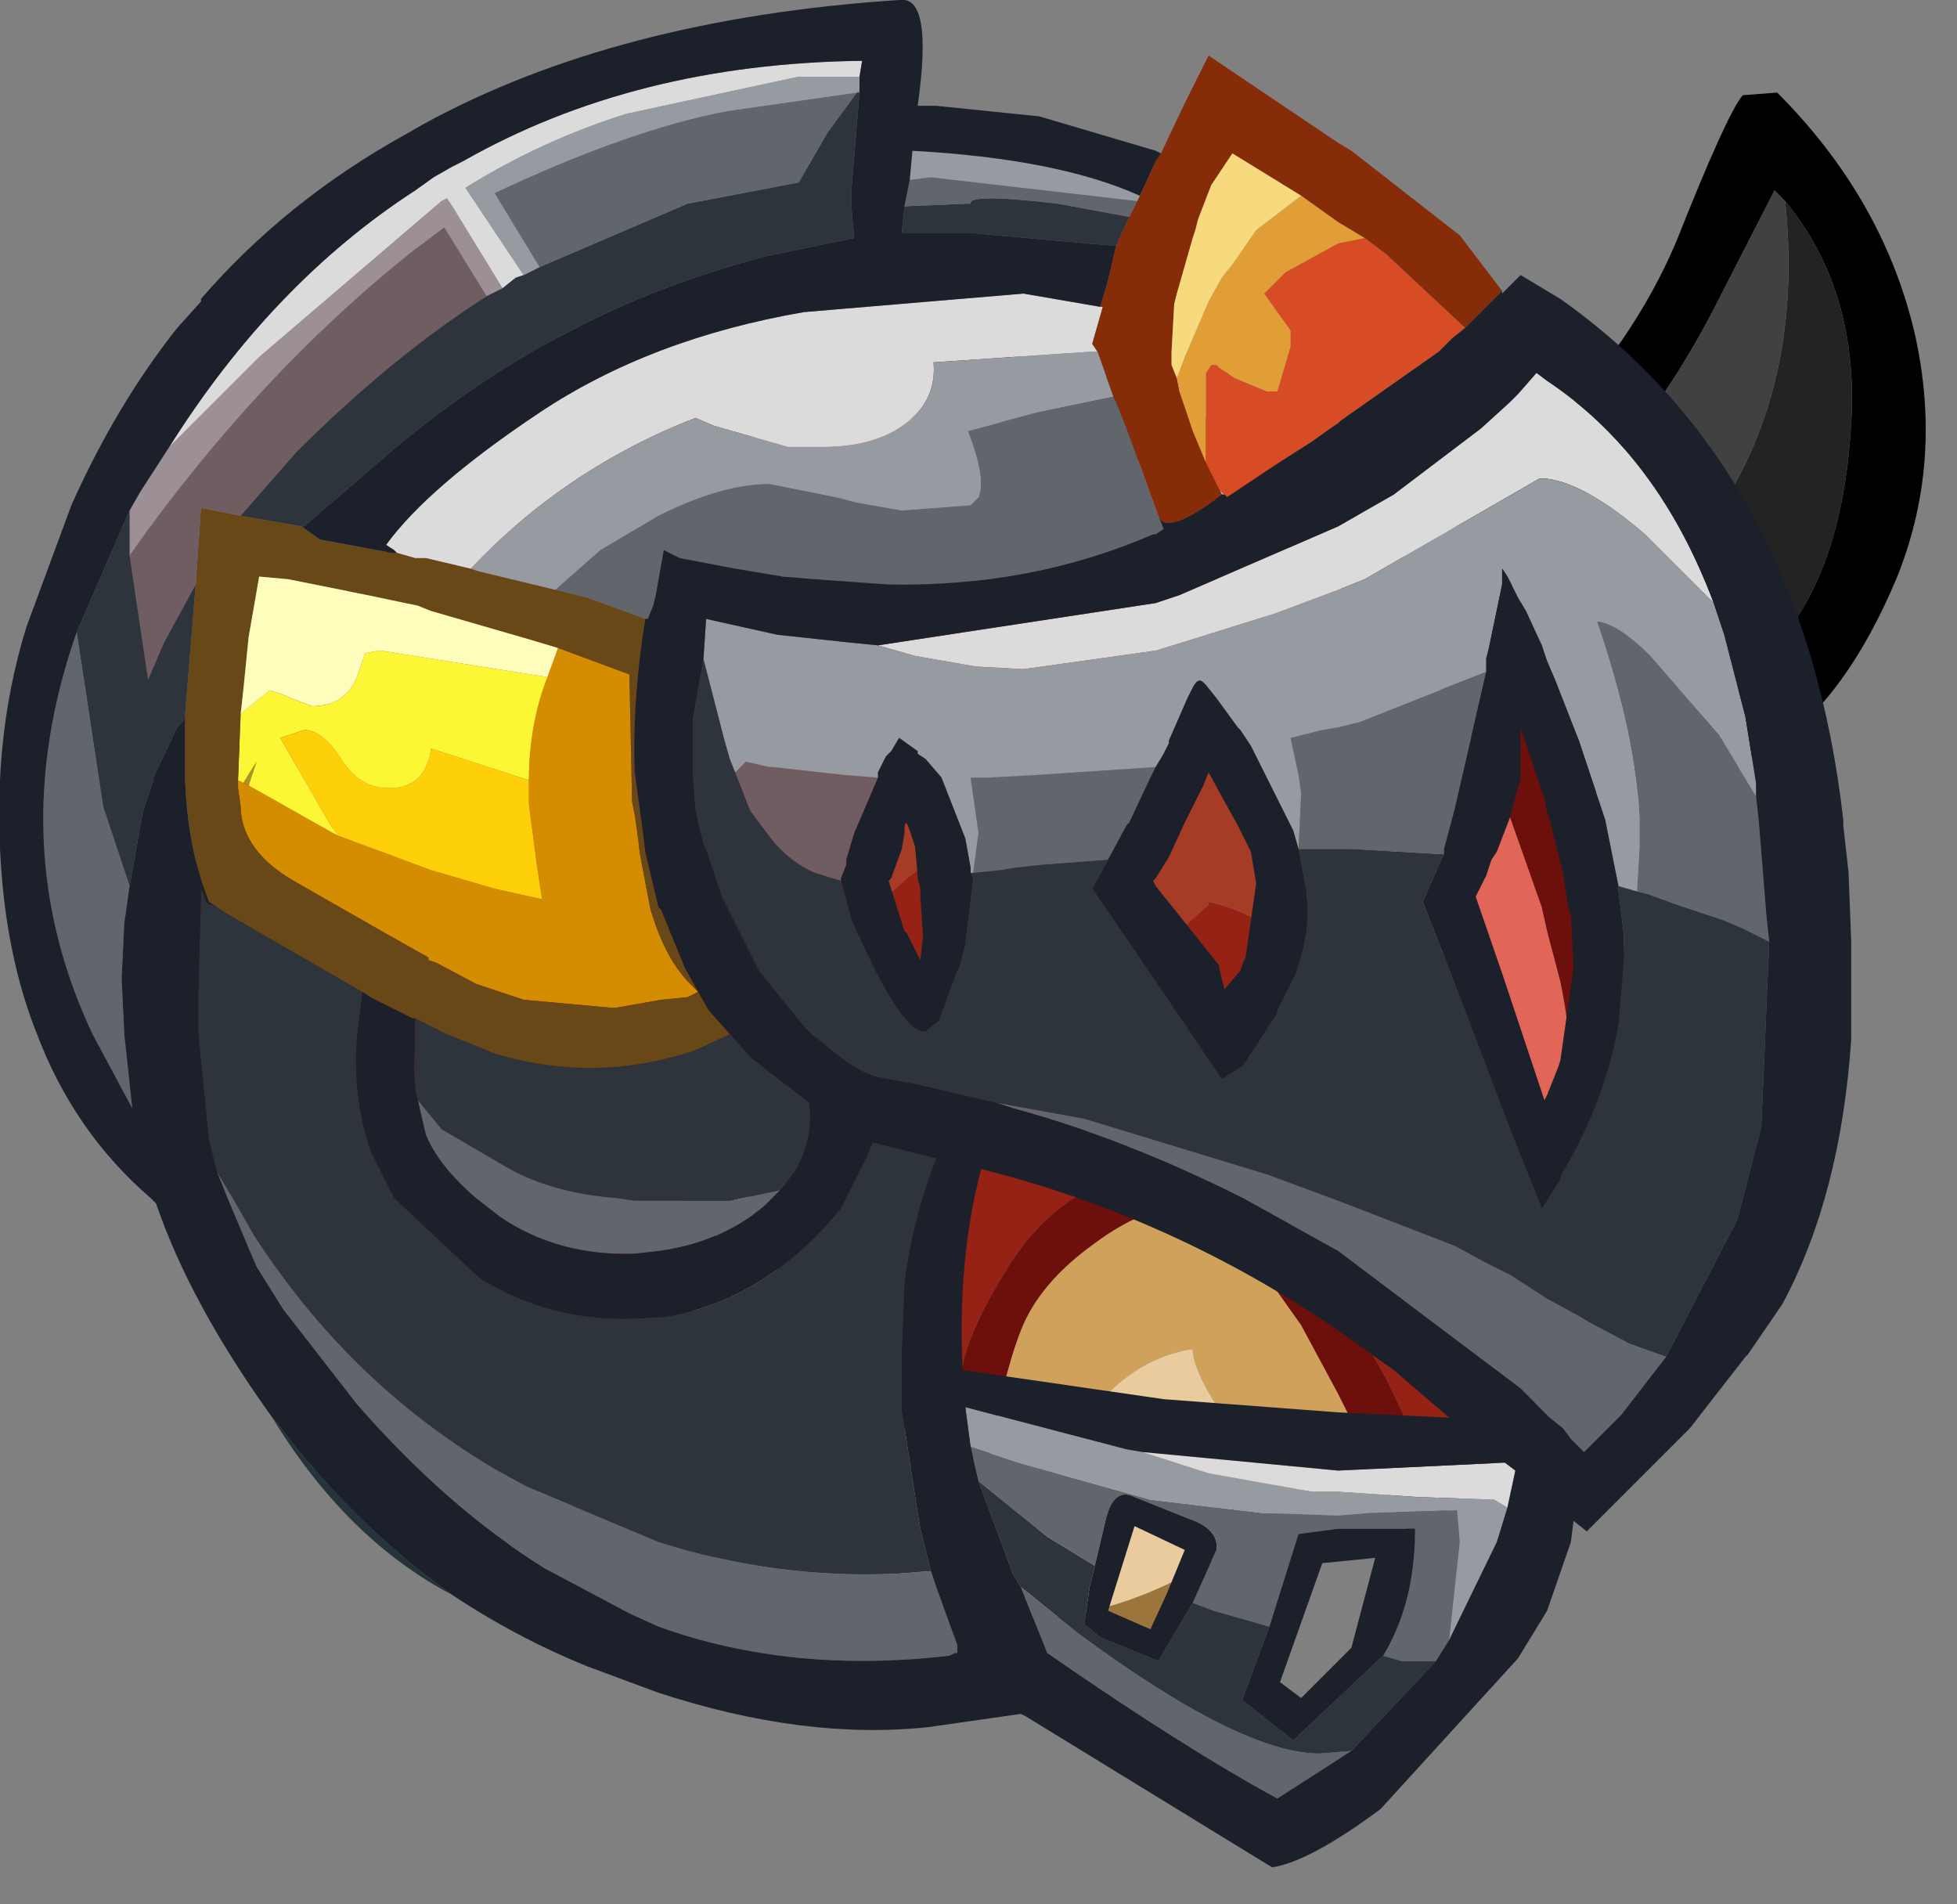 <?xml version="1.0" encoding="utf-8"?>
<svg version="1.1" id="Layer_1"
xmlns="http://www.w3.org/2000/svg"
xmlns:xlink="http://www.w3.org/1999/xlink"
xmlns:author="http://www.sothink.com"
width="37px" height="36px"
xml:space="preserve">
<rect width="100%" height="100%" fill="#808080" stroke="none"/>
<g id="1467" transform="matrix(1, 0, 0, 1, 3.3, 6.65)">
<path style="fill:#000000;fill-opacity:1" d="M25.95,6.9Q26.65 7.45 27.75 7.4Q29.2 6.9 30.4 5.4Q31.55 4 31.7 1.35Q31.85 -1.15 30.45 -2.85L30.25 -3.05L29.2 -1Q28.1 1.2 26.4 2.95L25.95 3.45L25.25 4.5Q24.9 5.3 25.25 5.95L25.3 6.05L25.3 6.1L25.95 6.9M32.9,-0.35Q33.45 2.1 32.55 4.3Q31.6 6.55 30.25 7.45Q28.85 8.3 27.2 8.4L25.95 8.15L25.25 7.65L24.2 6.3Q22.95 4.25 25.15 2.25L25.25 2.15L25.95 1.5Q27.6 -0.2 28.4 -2.1Q29.35 -4.5 29.65 -4.85L30.3 -4.9Q32.3 -2.9 32.9 -0.35" />
<path style="fill:#232323;fill-opacity:1" d="M30.45,-2.85Q31.85 -1.15 31.7 1.35Q31.55 4 30.4 5.4Q29.2 6.9 27.75 7.4Q26.65 7.45 25.95 6.9L25.3 6.1L28.25 4.2Q30.9 1.4 30.45 -2.85" />
<path style="fill:#414141;fill-opacity:1" d="M28.25,4.2L25.3 6.1L25.3 6.05L25.25 5.95Q24.9 5.3 25.25 4.5L25.95 3.45L26.4 2.95Q28.1 1.2 29.2 -1L30.25 -3.05L30.45 -2.85Q30.9 1.4 28.25 4.2" />
<path style="fill:#9C753C;fill-opacity:1" d="M12,22.35Q14 23.9 16.05 23.95Q18.3 23.95 20.7 22.1L21.1 21.75L21.8 20.95L22 20.65L22.25 20.2L22.75 21.2L22 22.2L21.75 22.45L19.8 23.95Q18.55 24.75 16.7 24.95L16.1 25Q14.5 25 12.95 24.25Q11.1 23.35 9.95 21.9Q9.65 20.95 9.65 20L12 22.35" />
<path style="fill:#D0A15B;fill-opacity:1" d="M20.75,21.35Q19.25 19.5 19.25 18.85Q18 19.05 17.15 20.3Q16.15 21.7 16.05 23.95Q14 23.9 12 22.35L9.65 20Q9.6 18.95 9.85 17.9Q10.15 16.6 10.8 15.7L10.95 16.3Q11.65 18.3 13.2 19.85Q14.15 20.8 15.4 20.95Q15.65 19.4 16 18.5Q16.35 17.6 17.4 16.85Q18.4 16.1 19.6 16L21.3 18.4L22 19.7L22.25 20.2L22 20.65L21.8 20.95L21.1 21.75L20.75 21.35" />
<path style="fill:#E9CB9E;fill-opacity:1" d="M21.1,21.75L20.7 22.1Q18.3 23.95 16.05 23.95Q16.15 21.7 17.15 20.3Q18 19.05 19.25 18.85Q19.25 19.5 20.75 21.35L21.1 21.75" />
<path style="fill:#C6A831;fill-opacity:1" d="M8.65,15.15L8.75 15.05L8.75 15.15L8.65 15.15" />
<path style="fill:#952214;fill-opacity:1" d="M2.4,9.35L2.9 10.95Q2.9 10.2 4.1 9.2Q5.8 7.7 7.55 7.3L7.15 8Q6.85 8.6 6.95 9.6Q7 10.55 7.3 10.85L8.6 9.55Q9.65 8.5 11.6 7.65Q13.55 6.8 13.15 7.35Q12.65 7.85 12.4 9.4Q12.15 10.95 12.25 11.2L12.4 11.55Q14.3 8.9 16.6 8.85Q15.1 10.9 15.45 12.9L15.55 13.35L16.25 12.9L18.55 11.35L19.55 10.45L19.55 10.4Q20.8 10.65 22 12.05L22.05 12.1Q23.2 13.5 23.85 14.9Q24.45 16.25 24.45 16.9L24.15 17.6L25.25 17L25.95 16.5L26.1 16.35L25.95 16.9L25.25 18.6L23.7 21.05L22.9 19.4L22 17.8L21.5 17L20.05 15.1Q19.75 14.9 19.05 15.1L17.35 15.8Q16.35 16.3 15.7 17.4Q15.05 18.45 14.9 19.15L14.75 19.75Q13.25 19.05 12.5 17.45L11.15 14.2Q10.8 14.25 10.05 15.3Q9.4 16.25 9.15 17.2L9.1 17.4L8.9 19.35L8.95 20.5L9.15 21.5L9.25 21.95L9.15 21.9L7.75 20.75L6.55 19.15L6.05 18.4Q5.25 19.85 5.3 20.75L5.35 21.65L3.9 20.4Q2.1 18.65 1.55 16L1.5 15.9Q1.15 14.25 1.15 12.9Q1.15 12 1.3 11.25L1.85 9.15L2.35 7.85Q2.25 8.85 2.4 9.35M8.75,15.15L8.75 15.05L8.65 15.15L8.75 15.15" />
<path style="fill:#A63B26;fill-opacity:1" d="M2.35,7.85L2.7 7.1Q3.75 4.9 6.2 3.45Q7.1 2.9 8.1 2.5L12.05 2.25L13.55 2.25L12.8 2.8Q11.45 3.8 11.45 4.35L12.45 3.75Q13.8 3.15 15.55 3.15L15.75 3.15L16 3.2Q14.85 4.25 14.85 5.6L14.85 6.05Q15.7 4.25 18.2 3.75L18.3 3.8L19.05 3.95Q20.15 4.35 21.5 5.95L22 6.55L23.25 8.35L23.75 9.3Q23.1 9.25 22.05 9.95L21.95 9.95L22 10Q23.7 10.55 25.25 13.2L25.95 14.5L26.15 14.9L26.3 15.25L26.1 16.35L25.95 16.5L25.25 17L24.15 17.6L24.45 16.9Q24.45 16.25 23.85 14.9Q23.2 13.5 22.05 12.1L22 12.05Q20.8 10.65 19.55 10.4L19.55 10.45L18.55 11.35L16.25 12.9L15.55 13.35L15.45 12.9Q15.1 10.9 16.6 8.85Q14.3 8.9 12.4 11.55L12.25 11.2Q12.15 10.95 12.4 9.4Q12.65 7.85 13.15 7.35Q13.55 6.8 11.6 7.65Q9.65 8.5 8.6 9.55L7.3 10.85Q7 10.55 6.95 9.6Q6.85 8.6 7.15 8L7.55 7.3Q5.8 7.7 4.1 9.2Q2.9 10.2 2.9 10.95L2.4 9.35Q2.25 8.85 2.35 7.85" />
<path style="fill:#E26657;fill-opacity:1" d="M26.15,14.9L25.95 14.5L25.25 13.2Q23.7 10.55 22 10L21.95 9.95L22.05 9.95Q23.1 9.25 23.75 9.3L23.25 8.35L22 6.55L21.5 5.95Q20.15 4.35 19.05 3.95L18.3 3.8L18.2 3.75Q15.7 4.25 14.85 6.05L14.85 5.6Q14.85 4.25 16 3.2L15.75 3.15L15.55 3.15Q13.8 3.15 12.45 3.75L11.45 4.35Q11.45 3.8 12.8 2.8L13.55 2.25L12.05 2.25L8.1 2.5Q9.85 1.75 12 1.45Q15.25 0.9 17.75 1.85L18.55 2.2Q19.55 2.65 20.6 3.35L22 4.45L22.75 5.05Q24.3 6.45 25.25 8.8L25.85 10.5L25.95 10.95L26.2 11.9Q26.55 13.55 26.3 15.25L26.15 14.9" />
<path style="fill:#6D0F0A;fill-opacity:1" d="M22.25,20.2L22 19.7L21.3 18.4L19.6 16Q18.4 16.1 17.4 16.85Q16.35 17.6 16 18.5Q15.65 19.4 15.4 20.95Q14.15 20.8 13.2 19.85Q11.65 18.3 10.95 16.3L10.8 15.7Q10.15 16.6 9.85 17.9Q9.6 18.95 9.65 20Q9.65 20.95 9.95 21.9L10.05 22.25L10.4 23.5L9.15 23.05L8.55 22.7L7.2 21.55L6.3 20.35Q6 20.45 6.45 23.4Q3.1 21.65 1.3 18.7Q0.6 17.5 0.25 16Q-0.05 14.6 0 12.9L0.2 10.8Q0.55 8.3 1.9 6.25L2.45 5.5Q3.45 4.15 4.9 3.05L5 3Q6.9 1.6 8.85 0.9Q10.45 0.4 13.3 0.05Q15.9 -0.25 18.55 0.8L19 0.95L22 2.75L24.65 5.15L25.25 5.9L25.95 7.05L26.75 8.85L26.75 8.95Q27.75 11.65 27.6 14.05L27.6 14.4L27.5 14.95L27 16.95L26.2 18.95L26.2 19L25.95 19.45Q24.85 21.5 23.4 22.4L23.1 21.95L22.75 21.2L22.25 20.2M6.2,3.45Q3.75 4.9 2.7 7.1L2.35 7.85L1.85 9.15L1.3 11.25Q1.15 12 1.15 12.9Q1.15 14.25 1.5 15.9L1.55 16Q2.1 18.65 3.9 20.4L5.35 21.65L5.3 20.75Q5.25 19.85 6.05 18.4L6.55 19.15L7.75 20.75L9.15 21.9L9.25 21.95L9.15 21.5L8.95 20.5L8.9 19.35L9.1 17.4L9.15 17.2Q9.4 16.25 10.05 15.3Q10.8 14.25 11.15 14.2L12.5 17.45Q13.25 19.05 14.75 19.75L14.9 19.15Q15.05 18.45 15.7 17.4Q16.35 16.3 17.35 15.8L19.05 15.1Q19.75 14.9 20.05 15.1L21.5 17L22 17.8L22.9 19.4L23.7 21.05L25.25 18.6L25.95 16.9L26.1 16.35L26.3 15.25Q26.55 13.55 26.2 11.9L25.95 10.95L25.85 10.5L25.25 8.8Q24.3 6.45 22.75 5.05L22 4.45L20.6 3.35Q19.55 2.65 18.55 2.2L17.75 1.85Q15.25 0.9 12 1.45Q9.85 1.75 8.1 2.5Q7.1 2.9 6.2 3.45" />
<path style="fill:#AA912B;fill-opacity:1" d="M1.4,8.2L1.3 8.15L1.55 7.75L1.4 8.2" />
<path style="fill:#CBB4AC;fill-opacity:1" d="M24.15,-0.25L24.4 -0.45L24.15 -0.25L23.9 0L24.15 -0.25M21.5,1.7L20.95 2.05L20.65 2.25L20.35 2.45L20.65 2.25L21.5 1.7M19.75,2.6L19.85 2.7L19.8 2.7L19.75 2.6" />
<path style="fill:#253439;fill-opacity:1" d="M1.85,20.15L1.9 20.2Q3.35 22.15 5.25 23.5Q3.25 22.45 1.85 20.15" />
<path style="fill:#BF7A24;fill-opacity:1" d="M12.9,-4.9L12.95 -4.95L12.95 -4.9L12.9 -4.9" />
<path style="fill:#D48D01;fill-opacity:1" d="M1.3,8.15L1.4 8.2L3 9.1L3.1 9.15L4.85 9.8L6.05 10.15L6.95 10.35L6.85 9.7L6.7 8.55L6.7 8.15L6.7 8.1Q6.7 7.05 7.05 6.15L7.25 5.6L8.6 6.1L8.65 8.5L8.7 8.75L8.75 9.1L8.8 9.5L9 10.55L9.05 10.7L9.1 10.85Q9.35 11.55 9.75 11.95L9.9 12.1L9.7 12.2L9.2 12.25L8.35 12.4L8.25 12.4L6.6 12.25L5.7 11.95L4.95 11.55L4.8 11.5L4.8 11.45L4 11L2.25 10Q1.3 9.45 1.25 8.65L1.25 8.6L1.2 8.25L1.2 8.1L1.3 8.15" />
<path style="fill:#FED009;fill-opacity:1" d="M6.7,8.15L6.7 8.55L6.85 9.7L6.95 10.35L6.05 10.15L4.85 9.8L3.1 9.15L2.95 8.95L2 7.3L2.45 7.15Q2.8 7.15 3.15 7.7Q3.5 8.25 4.05 8.25Q4.75 8.25 4.85 7.5L6.7 8.1L6.7 8.15" />
<path style="fill:#FBF734;fill-opacity:1" d="M1.55,7.75L1.3 8.15L1.2 8.1L1.25 6.85L1.3 6.8L1.8 6.4L2.1 6.5L2.2 6.55L2.6 6.7Q3.3 6.7 3.5 6L3.6 5.7L3.85 5.65L3.9 5.65L6.1 6L7.05 6.15Q6.7 7.05 6.7 8.1L4.85 7.5Q4.75 8.25 4.05 8.25Q3.5 8.25 3.15 7.7Q2.8 7.15 2.45 7.15L2 7.3L2.95 8.95L3.1 9.15L3 9.1L1.4 8.2L1.55 7.75" />
<path style="fill:#694817;fill-opacity:1" d="M4.55,12.6L4.5 12.6L3.7 12.2L3.55 12.1L0.95 10.6L0.8 10.5L0.65 10.4Q0.25 9.4 0.2 8.1L0.2 6.9L0.2 6.85L0.4 4.4L0.5 2.95L1.25 3.1L2.4 3.3L2.75 3.55L4.1 3.8L4.2 3.8L4.55 3.9L4.75 3.9L5.6 4.1L5.75 4.15L7.2 4.5L7.8 4.65L8.9 5.05Q8.65 6.6 8.7 7.95L8.85 9.05L8.9 9.45L9.15 10.5L9.2 10.55L9.65 11.65L9.9 12.1L10.1 12.45L10.5 12.9L9.85 13.2Q7.95 13.85 6 13.25L5.9 13.2L5.15 12.9L4.55 12.6M1.2,8.1L1.2 8.25L1.25 8.6L1.25 8.65Q1.3 9.45 2.25 10L4 11L4.8 11.45L4.8 11.5L4.95 11.55L5.7 11.95L6.6 12.25L8.25 12.4L8.35 12.4L9.2 12.25L9.7 12.2L9.9 12.1L9.75 11.95Q9.35 11.55 9.1 10.85L9.05 10.7L9 10.55L8.8 9.5L8.75 9.1L8.7 8.75L8.65 8.5L8.6 6.1L7.25 5.6L6.75 5.45L4.85 4.9L4.6 4.8L3.65 4.6L3.4 4.55L2.15 4.3L1.6 4.25L1.4 5.4L1.35 5.9L1.3 6.4L1.25 6.85L1.2 8.1" />
<path style="fill:#FFFDBB;fill-opacity:1" d="M7.05,6.15L6.1 6L3.9 5.65L3.85 5.65L3.6 5.7L3.5 6Q3.3 6.7 2.6 6.7L2.2 6.55L2.1 6.5L1.8 6.4L1.3 6.8L1.25 6.85L1.3 6.4L1.35 5.9L1.4 5.4L1.6 4.25L2.15 4.3L3.4 4.55L3.65 4.6L4.6 4.8L4.85 4.9L6.75 5.45L7.25 5.6L7.05 6.15" />
<path style="fill:#DBDBDB;fill-opacity:1" d="M6.6,-1.45L6.45 -1.4L6.2 -1.2L5.25 -2.75L5.15 -2.9L5.05 -2.85L1.6 0.1L-0.1 1.8Q1.85 -1.3 4.55 -3.05L4.9 -3.3L5.25 -3.5L5.45 -3.6Q8.7 -5.45 13 -5.5L12.95 -5.2L11.8 -5.2L8.55 -4.5Q6.95 -4 5.5 -3.1L5.8 -2.65L6.6 -1.45M4.2,3.8L4.15 3.75L4 3.65Q4.8 2.55 6.9 1.15Q9 -0.25 11.9 -0.75L16.05 -1.1L17.5 -0.85L17.55 -0.85L17.35 -0.15L17.45 0L17.3 0L14.35 0.2Q14.4 0.75 14.05 1.15Q13.45 1.8 12.25 1.8L11.6 1.8L10.2 1.4L9.85 1.25Q7.4 2.2 5.6 4.1L4.75 3.9L4.55 3.9L4.2 3.8M27.8,3.45Q26.7 2.5 25.95 2.4L25.8 2.4L22.5 4.3L22 4.5L20.8 4.95L19.2 5.45L18.55 5.65L16.05 6L15.15 5.95L14 5.75L13.3 5.55L18.55 4.75L19 4.6L22 3.3L23.05 2.7L24.7 1.45L25.25 0.95L25.4 0.8L25.75 0.4L25.95 0.55Q28.05 1.95 29.1 4.75L27.8 3.45M22,21.15L25.15 21L25.35 21.15L25.2 21.85L24.95 21.7L23.5 21.65L22 21.55L21.5 21.55L19.55 21.2L18.3 20.8L22 21.15" />
<path style="fill:#9C8F95;fill-opacity:1" d="M-0.85,3L-0.65 2.65L-0.1 1.8L1.6 0.1L5.05 -2.85L5.15 -2.9L5.25 -2.75L6.2 -1.2L5.9 -1.05L5.1 -2.35L4.5 -1.9Q1.55 0.45 -0.85 3.85L-0.85 3.05L-0.85 3" />
<path style="fill:#705D62;fill-opacity:1" d="M0.5,2.95L0.4 4.4L-0.2 5.5L-0.5 6.2L-0.85 3.85Q1.55 0.45 4.5 -1.9L5.1 -2.35L5.9 -1.05Q4.1 0.1 2.3 1.9L1.25 3.1L0.5 2.95M12.1,9.85Q11.55 9.6 11.2 9.1L10.9 8.7L10.85 8.6L10.6 7.95L10.8 7.75L11.25 7.85L11.3 7.85L12.65 8L13.3 8.05L12.85 9.1L12.7 9.6L12.7 9.7L12.6 9.95L12.6 10L12.1 9.85" />
<path style="fill:#872C09;fill-opacity:1" d="M17.45,0L17.35 -0.15L17.55 -0.85L17.5 -0.85L17.65 -1.35L17.8 -2L18.05 -2.55L18.2 -2.85L18.25 -2.95L18.55 -3.6L18.65 -3.75L19.1 -4.7L19.55 -5.6L22 -3.95L22.25 -3.8L24.3 -2.2L25.1 -1.15L24.4 -0.45L22.9 -1.85L22.5 -2.15L22 -2.45L21.3 -2.95L20 -3.75L19.6 -3.15L19.35 -2.5L19.3 -2.3L19.25 -2.15L18.95 -1.1L18.9 -0.9L18.85 0L18.85 0.05L18.85 0.25L18.95 0.5L19 0.75L19.2 1.35L19.25 1.5L19.5 2.1L19.75 2.6L19.8 2.7Q18.75 3.5 18.6 3.1L18 1.45L17.8 0.95L17.75 0.85L17.45 0" />
<path style="fill:#D74B25;fill-opacity:1" d="M20.65,2.25L20.35 2.45L19.9 2.75L19.85 2.7L19.75 2.6L19.5 2.1L19.5 0.4L19.6 0.25L19.7 0.25L19.75 0.3L20.05 0.5L20.65 0.75L20.85 0.75L21.1 -0.1L21.1 -0.4L20.6 -1.1L20.65 -1.15L21 -1.5L22 -2.05L22.5 -2.15L22.9 -1.85L24.4 -0.45L24.15 -0.25L23.9 0L22.05 1.3L22 1.35L21.85 1.45L21.5 1.7L20.65 2.25" />
<path style="fill:#E29E36;fill-opacity:1" d="M19.25,1.5L19.2 1.35L19 0.75L18.95 0.5L19.1 0.1L19.55 -0.95L19.8 -1.4L20 -1.65L20.45 -2.3L21.3 -2.95L22 -2.45L22.5 -2.15L22 -2.05L21 -1.5L20.65 -1.15L20.6 -1.1L21.1 -0.4L21.1 -0.1L20.85 0.75L20.65 0.75L20.05 0.5L19.75 0.3L19.7 0.25L19.6 0.25L19.5 0.4L19.5 2.1L19.25 1.5" />
<path style="fill:#F7DA7D;fill-opacity:1" d="M20.45,-2.3L20 -1.65L19.8 -1.4L19.55 -0.95L19.1 0.1L18.95 0.5L18.85 0.25L18.85 0.05L18.85 0L18.9 -0.9L18.95 -1.1L19.25 -2.15L19.3 -2.3L19.35 -2.5L19.6 -3.15L20 -3.75L21.3 -2.95L20.45 -2.3" />
<path style="fill:#2D343C;fill-opacity:1" d="M4.6,14.15Q4.5 13.75 4.55 13.15L4.55 13L4.55 12.9L4.55 12.6L5.15 12.9L5.9 13.2L6 13.25Q7.95 13.85 9.85 13.2L10.5 12.9L10.9 13.35L11.35 13.7L12 14.2Q12.1 15.15 11.45 15.85L10.5 16.05L9.15 16.05L8.7 16.05L8.35 16Q7.1 15.9 6.25 15.4L5.05 14.7L4.6 14.15M0.8,15.5L0.65 14.9L0.45 12.9L0.45 12.15L0.5 10.3L0.5 10.15L0.6 10.4L0.65 10.45L0.7 10.45L0.8 10.5L0.95 10.6L3.55 12.1L3.45 12.9Q3.35 14.05 3.7 15.1L4.15 16L5.75 17.5Q7.25 18.45 9.15 18.25L9.25 18.25Q11.15 17.95 12.6 16.2L13.1 15.2L13.2 14.95L13.4 15L14.2 15.2L14.4 15.25Q13.95 16.4 13.8 17.6L13.75 18.85L13.75 19.5L13.75 20L14.05 21.95L14.1 22.25L14.3 23.05L13.65 23.1Q11.35 23.2 9.15 22.5L6.65 21.45Q3.5 19.8 1.5 16.7L1.1 16L0.8 15.5M-1.85,5.3L-0.85 3L-0.85 3.05L-0.85 3.85L-0.5 6.2L-0.2 5.5L0.4 4.4L0.2 6.85L0.2 6.9L0.15 7L0.05 7.1L-0.4 8.05L-0.4 8.1L-0.6 8.7L-0.85 10.1L-1.35 8.6L-1.85 5.3M12.95,-4.9L12.8 -3.1L12.8 -2.7L12.85 -2.15L11.15 -1.8Q9.1 -1.25 7.5 -0.4Q5.9 0.4 4.25 1.75L2.45 3.3L2.4 3.3L1.25 3.1L2.3 1.9Q4.1 0.1 5.9 -1.05L6.2 -1.2L6.45 -1.4L6.6 -1.45L6.9 -1.6L9.7 -2.8L11.8 -3.2L12.35 -4.15L12.9 -4.9L12.95 -4.9M17.8,-2L15 -2.25L13.75 -2.25L13.8 -2.75L15 -2.8L15.05 -2.8Q15 -3 16.7 -2.8L18.05 -2.55L17.8 -2M10.6,7.95L10.85 8.6L10.9 8.7L11.2 9.1Q11.55 9.6 12.1 9.85L12.6 10L12.8 10.75L13.2 11.6Q13.85 12.9 14.2 12.85L14.45 12.65L14.8 11.7L14.85 11.6L14.95 11.2L15.1 9.95L15.05 9.85L15.1 9.85L15.6 9.8L15.9 9.75L16.35 9.7L17.65 9.6L17.35 10.15L18.65 12.05L19.8 13.75L20.2 13.5L20.85 12.5L20.85 12.45L21.1 11.95L21.2 11.75Q21.5 10.9 21.4 10.25L21.4 10.2L21.25 9.4L21.65 9.4L21.85 9.4L22 9.4L22.25 9.4L24 9.5L23.95 9.6L23.6 10.4L24.15 11.8L25.25 14.7L25.85 16.2L25.95 16.05L26.2 15.65L26.25 15.5Q27.05 14.15 27.3 12.7L27.4 11.5L27.4 11.3L27.4 11L27.3 10.2L27.3 10.1L27.65 10.2L27.85 10.25L28.4 10.45L29.3 10.75L29.65 10.9L30.15 11.15L30 14.65L29.55 16.4L28.2 19L27.5 18.75L26.75 18.35L26.5 18.2L25.95 17.9L25.25 17.45L24.75 17.2L24.2 16.9L22 16.05L20.65 15.55L17.2 14.5L15.55 14.2L14.05 13.85L13.25 13.7L13 13.6L12.75 13.45L12.55 13.3L12.05 12.9L11.9 12.75L11.05 11.7L10.35 10.3L10.05 9.4L10 9.3L9.9 8.9L9.85 8.65L9.8 7.95L9.8 7.35L9.8 7.05L9.8 6.95L10 5.8L10.4 7.35L10.5 7.7L10.6 7.95M22.85,24.65L23.2 24.75L23.85 24.75L22.25 26.45L21.65 26.5Q20.15 26.5 17.05 24.2L16 23.35L15.85 23.1L15.2 21.35L16.5 22.4L17.4 22.95L17.3 23.35L17.2 24.05L17.5 24.3L18.6 24.75L19.25 23.65L19.65 23.8L20.7 24.1L20.2 25.45L20.2 25.5L21.15 26.25L22.85 24.65" />
<path style="fill:#61666C;fill-opacity:1" d="M7.8,4.65L7.2 4.5L8.05 3.75L9.15 3.1Q10.35 2.5 11.25 2.5L12.5 2.75L12.9 2.85L13.75 3L15.05 2.9L15.2 2.75Q15.35 2.4 15 1.5L16.3 1.15L17.5 0.9L17.75 0.85L17.8 0.95L18 1.45L18.6 3.1L18.7 3.35L18.55 3.45L18.5 3.45Q16.2 4.45 13.5 4.4L12.1 4.3L11.5 4.25L10.6 4.1L9.55 3.9L9.45 3.85L9.25 3.75L9.1 4.6L9.05 4.8L8.95 5.05L8.9 5.05L7.8 4.65M5.05,14.7L6.25 15.4Q7.1 15.9 8.35 16L8.7 16.05L9.15 16.05L10.5 16.05L11.45 15.85L11.15 16.15Q10.3 16.85 9.15 17L8.7 17.05Q7.25 17.1 6.15 16.35L5.7 16Q5 15.4 4.75 14.8L4.6 14.15L5.05 14.7M1.1,16L1.5 16.7Q3.5 19.8 6.65 21.45L9.15 22.5Q11.35 23.2 13.65 23.1L14.3 23.05L14.4 23.35L14.8 24.45L14.8 24.6L14.75 24.6L14.65 24.65Q11.65 25 9.15 24.1L8.6 23.85L7 23Q5.15 21.85 3.45 19.9L2.05 18.1L1.55 17.3L1.4 16.95L1 16L0.8 15.5L1.1 16M-1.35,8.6L-0.85 10.1L-0.95 10.8L-1 11.85L-0.95 12.9L-0.8 14.3L-1.55 12.9Q-3.25 9.3 -1.85 5.3L-1.35 8.6M18.05,-2.55L16.7 -2.8Q15 -3 15.05 -2.8L15 -2.8L13.8 -2.75L13.9 -3.25L14.3 -3.3L18.2 -2.85L18.05 -2.55M12.35,-4.15L11.8 -3.2L9.7 -2.8L6.9 -1.6L6.05 -3Q8.6 -4.2 10.45 -4.55L12.9 -4.9L12.35 -4.15M27.65,10.2L27.7 9.35L27.7 8.95L27.7 8.85Q27.65 7.3 26.9 5.1Q27.3 5.15 27.9 5.75L29.2 7.25L29.9 8.4L29.95 8.85L30.1 10.7L30.15 11.15L29.65 10.9L29.3 10.75L28.4 10.45L27.85 10.25L27.65 10.2M28.2,19L27.35 20.1L27.1 20.35L27.05 20.4L26.65 20.8L26.4 20.55L26.25 20.35L26 20.15L25.95 20.1L25.45 19.6L22 17L20.2 16Q17.9 14.85 15.85 14.3L15.55 14.2L17.2 14.5L20.65 15.55L22 16.05L24.2 16.9L24.75 17.2L25.25 17.45L25.95 17.9L26.5 18.2L26.75 18.35L27.5 18.75L28.2 19M22.25,9.4L22 9.4L21.85 9.4L21.65 9.4L21.25 9.4L21.3 8.35L21.25 8L21.1 7.3L21.7 7.15L22 7.1L22.4 7L24.8 6.05L24.2 8.65L24 9.4L24 9.5L22.25 9.4M15.05,20.7L15.95 21L18.45 21.7L20.55 21.95L22 22L22.6 21.95L24.25 21.9L24.3 22.5L24.1 24.35L23.85 24.75L23.2 24.75L22.85 24.65Q23.4 23.75 23.45 22.5L23.45 22.45L23.45 22.25L22 22.25L21.25 22.35L20.7 24.1L19.65 23.8L19.25 23.65L19.7 22.65Q19.75 22.25 19.15 22.05L18.15 21.65Q17.75 21.45 17.6 22.1L17.4 22.95L16.5 22.4L15.2 21.35L15.05 20.7M15.1,9.85L15.2 9.1L15.05 8.05L15.4 8.05L16.3 8L18.55 7.85L18.45 8.05L18.05 8.9L18 8.95L17.65 9.6L16.35 9.7L15.9 9.75L15.6 9.8L15.1 9.85M16,23.35L17.05 24.2Q20.15 26.5 21.65 26.5L22.25 26.45L20.85 27.35Q19.1 26.4 16.5 24.6L16 23.35" />
<path style="fill:#969BA1;fill-opacity:1" d="M5.8,-2.65L5.5 -3.1Q6.95 -4 8.55 -4.5L11.8 -5.2L12.95 -5.2L12.95 -4.95L12.9 -4.9L10.45 -4.55Q8.6 -4.2 6.05 -3L6.9 -1.6L6.6 -1.45L5.8 -2.65M18.2,-2.85L14.3 -3.3L13.9 -3.25L13.95 -3.8Q16.7 -3.65 18.25 -2.95L18.2 -2.85M10.5,7.7L10.4 7.35L10 5.8L10.05 5.05L11.4 5.35L12.8 5.5L13.3 5.55L14 5.75L15.15 5.95L16.05 6L18.55 5.65L19.2 5.45L20.8 4.95L22 4.5L22.5 4.3L25.8 2.4L25.95 2.4Q26.7 2.5 27.8 3.45L29.1 4.75L29.3 5.35L29.7 6.9L29.9 8.15L29.9 8.4L29.2 7.25L27.9 5.75Q27.3 5.15 26.9 5.1Q27.65 7.3 27.7 8.85L27.7 8.95L27.7 9.35L27.65 10.2L27.3 10.1L27.05 8.85L26.55 7.35L26.1 6.2L25.95 5.85L25.85 5.55L25.55 4.9L25.4 4.65L25.25 4.35L25.2 4.25L25.1 4.1L25.1 4.3L25.1 4.4L24.85 5.6L24.8 5.8L24.8 5.9L24.8 6.05L22.4 7L22 7.1L21.7 7.15L21.1 7.3L21.25 8L21.3 8.35L21.25 9.4L21.15 9.05L20.35 7.45L20.15 7.15L20.1 7.1L19.7 6.55L19.5 6.3L19.45 6.25Q19.35 6.15 19.25 6.35L19.15 6.55L18.8 7.35L18.8 7.4L18.7 7.6L18.55 7.85L16.3 8L15.4 8.05L15.05 8.05L15.2 9.1L15.1 9.85L15.05 9.85L15.05 9.75L14.95 9.2L14.5 8.05L14.2 7.7L14.05 7.6L14.05 7.55L13.7 7.3L13.55 7.55L13.45 7.65L13.3 7.95L13.3 8.05L12.65 8L11.3 7.85L11.25 7.85L10.8 7.75L10.6 7.95L10.5 7.7M25,22.5L24.1 24.35L24.3 22.5L24.25 21.9L22.6 21.95L22 22L20.55 21.95L18.45 21.7L15.95 21L15.05 20.7L14.95 19.95L18 20.75L18.3 20.8L19.55 21.2L21.5 21.55L22 21.55L23.5 21.65L24.95 21.7L25.2 21.85L25 22.5M17.75,0.85L17.5 0.9L16.3 1.15L15 1.5Q15.35 2.4 15.2 2.75L15.05 2.9L13.75 3L12.9 2.85L12.5 2.75L11.25 2.5Q10.35 2.5 9.15 3.1L8.05 3.75L7.2 4.5L5.75 4.15L5.6 4.1Q7.4 2.2 9.85 1.25L10.2 1.4L11.6 1.8L12.25 1.8Q13.45 1.8 14.05 1.15Q14.4 0.75 14.35 0.2L17.3 0L17.45 0L17.75 0.85" />
<path style="fill:#1C202A;fill-opacity:1" d="M18.55,-3.6L18.25 -2.95Q16.7 -3.65 13.95 -3.8L13.9 -3.25L13.8 -2.75L13.75 -2.25L15 -2.25L17.8 -2L17.65 -1.35L17.5 -0.85L16.05 -1.1L11.9 -0.75Q9 -0.25 6.9 1.15Q4.8 2.55 4 3.65L4.15 3.75L4.2 3.8L4.1 3.8L2.75 3.55L2.4 3.3L2.45 3.3L4.25 1.75Q5.9 0.4 7.5 -0.4Q9.1 -1.25 11.15 -1.8L12.85 -2.15L12.8 -2.7L12.8 -3.1L12.95 -4.9L12.95 -4.95L12.95 -5.2L13 -5.5Q8.7 -5.45 5.45 -3.6L5.25 -3.5L4.9 -3.3L4.55 -3.05Q1.85 -1.3 -0.1 1.8L-0.65 2.65L-0.85 3L-1.85 5.3Q-3.25 9.3 -1.55 12.9L-0.8 14.3L-0.95 12.9L-1 11.85L-0.95 10.8L-0.85 10.1L-0.6 8.7L-0.4 8.1L-0.4 8.05L0.05 7.1L0.15 7L0.2 6.9L0.2 8.1Q0.25 9.4 0.65 10.4L0.8 10.5L0.7 10.45L0.65 10.45L0.6 10.4L0.5 10.15L0.5 10.3L0.45 12.15L0.45 12.9L0.65 14.9L0.8 15.5L1 16L1.4 16.95L1.55 17.3L2.05 18.1L3.45 19.9Q5.15 21.85 7 23L8.6 23.85L9.15 24.1Q11.65 25 14.65 24.65L14.75 24.6L14.8 24.6L14.8 24.45L14.4 23.35L14.3 23.05L14.1 22.25L14.05 21.95L13.75 20L13.75 19.5L13.75 18.85L13.8 17.6Q13.95 16.4 14.4 15.25L14.2 15.2L13.4 15L13.2 14.95L13.1 15.2L12.6 16.2Q11.15 17.95 9.25 18.25L9.15 18.25Q7.25 18.45 5.75 17.5L4.15 16L3.7 15.1Q3.35 14.05 3.45 12.9L3.55 12.1L3.7 12.2L4.5 12.6L4.55 12.6L4.55 12.9L4.55 13L4.55 13.15Q4.5 13.75 4.6 14.15L4.75 14.8Q5 15.4 5.7 16L6.15 16.35Q7.25 17.1 8.7 17.05L9.15 17Q10.3 16.85 11.15 16.15L11.45 15.85Q12.1 15.15 12 14.2L11.35 13.7L10.9 13.35L10.5 12.9L10.1 12.45L9.9 12.1L9.65 11.65L9.2 10.55L9.15 10.5L8.9 9.45L8.85 9.05L8.7 7.95Q8.65 6.6 8.9 5.05L8.95 5.05L9.05 4.8L9.1 4.6L9.25 3.75L9.45 3.85L9.55 3.9L10.6 4.1L11.5 4.25L12.1 4.3L13.5 4.4Q16.2 4.45 18.5 3.45L18.55 3.45L18.7 3.35L18.6 3.1Q18.75 3.5 19.8 2.7L19.85 2.7L19.9 2.75L20.35 2.45L20.65 2.25L20.95 2.05L21.5 1.7L21.85 1.45L22 1.35L22.05 1.3L23.9 0L24.15 -0.25L24.4 -0.45L25.1 -1.15L25.1 -1.1L25.25 -1.25L25.45 -1.45L26.2 -1Q30.8 2.25 31.55 8.85L31.55 8.95L31.65 9.85L31.7 11.15L31.7 12L31.7 13Q31.5 15.95 30.4 18L29.75 18.95L29.7 19L28.65 20.35L26.7 22.3L26.45 22.1L26.4 22.5L25.95 23.8L25.4 24.7L22.8 27.55Q21.45 28.55 20.75 28.65L16.1 25.8L16 25.75L14.25 26Q11.9 26.25 9.15 25.35L7.8 24.85Q6.45 24.3 5.25 23.5Q3.35 22.15 1.9 20.2L1.85 20.15Q0.3 18 -0.35 16.1L-0.45 16Q-1.9 14.75 -2.6 12.9Q-3.1 11.65 -3.25 10.1Q-3.5 7.45 -2.8 5.2L-1.95 2.9Q-1.1 1 0.05 -0.45L0.5 -0.95L0.5 -1Q2.1 -2.85 4.35 -4.1L4.7 -4.3Q8.35 -6.3 13.7 -6.65Q14.35 -6.75 14.05 -4.65L14.4 -4.65L16.35 -4.45L18.55 -3.8L18.65 -3.75L18.55 -3.6M12.8,5.5L11.4 5.35L10.05 5.05L10 5.8L9.8 6.95L9.8 7.05L9.8 7.35L9.8 7.95L9.85 8.65L9.9 8.9L10 9.3L10.05 9.4L10.35 10.3L11.05 11.7L11.9 12.75L12.05 12.9L12.55 13.3L12.75 13.45L13 13.6L13.25 13.7L14.05 13.85L15.55 14.2L15.85 14.3Q17.9 14.85 20.2 16L22 17L25.45 19.6L25.95 20.1L26 20.15L26.25 20.35L26.4 20.55L26.65 20.8L27.05 20.4L27.1 20.35L27.35 20.1L28.2 19L29.55 16.4L30 14.65L30.15 11.15L30.1 10.7L29.95 8.85L29.9 8.4L29.9 8.15L29.7 6.9L29.3 5.35L29.1 4.75Q28.05 1.95 25.95 0.55L25.75 0.4L25.4 0.8L25.25 0.95L24.7 1.45L23.05 2.7L22 3.3L19 4.6L18.55 4.75L13.3 5.55L12.8 5.5M27.3,10.2L27.4 11L27.4 11.3L27.4 11.5L27.3 12.7Q27.05 14.15 26.25 15.5L26.2 15.65L25.95 16.05L25.85 16.2L25.25 14.7L24.15 11.8L23.6 10.4L23.95 9.6L24 9.5L24 9.4L24.2 8.65L24.8 6.05L24.8 5.9L24.8 5.8L24.85 5.6L25.1 4.4L25.1 4.3L25.1 4.1L25.2 4.25L25.25 4.35L25.4 4.65L25.55 4.9L25.85 5.55L25.95 5.85L26.1 6.2L26.55 7.35L27.05 8.85L27.3 10.1L27.3 10.2M18,8.95L18.05 8.9L18.45 8.05L18.55 7.85L18.7 7.6L18.8 7.4L18.8 7.35L19.15 6.55L19.25 6.35Q19.35 6.15 19.45 6.25L19.5 6.3L19.7 6.55L20.1 7.1L20.15 7.15L20.35 7.45L21.15 9.05L21.25 9.4L21.4 10.2L21.4 10.25Q21.5 10.9 21.2 11.75L21.1 11.95L20.85 12.45L20.85 12.5L20.2 13.5L19.8 13.75L18.65 12.05L17.35 10.15L17.65 9.6L18 8.95M20.35,9.45L20.1 8.95L19.85 8.5L19.55 7.95L19.45 8.2L19.1 8.9L18.8 9.55L18.55 9.95L18.5 10L18.55 10.1L19.75 11.6L19.75 11.65L19.85 12.05L20.15 11.7L20.2 11.55L20.25 11.45L20.45 10.05L20.35 9.45M24.9,9.6L24.8 9.9L24.6 10.3L25.1 11.75L25.25 12.2L25.4 12.65L25.9 14.15L25.95 14.05L26.15 13.55L26.2 13.4L26.45 11.65L26.4 10.65L26.35 10.5L26.25 9.85L26 8.85L25.95 8.7L25.9 8.45L25.45 7.1L25.45 8.05L25.25 8.8L25 9.45L24.9 9.6M23.05,19.25L22 18.5Q18.85 16.35 15.25 15.45Q14.8 17.15 14.9 19.25L18.7 19.8L22 20.05L24.1 20.15L23.05 19.25M15.2,21.35L15.85 23.1L16 23.35L16.5 24.6Q19.1 26.4 20.85 27.35L22.25 26.45L23.85 24.75L24.1 24.35L25 22.5L25.2 21.85L25.35 21.15L25.15 21L22 21.15L18.3 20.8L18 20.75L14.95 19.95L15.05 20.7L15.2 21.35M21.15,26.25L20.2 25.5L20.2 25.45L20.7 24.1L21.25 22.35L22 22.25L23.45 22.25L23.45 22.45L23.45 22.5Q23.4 23.75 22.85 24.65L21.15 26.25M21.7,22.9L20.9 25.15L21.3 25.45L22.25 24.5L22.7 22.8L21.7 22.9M15.1,9.95L14.95 11.2L14.85 11.6L14.8 11.7L14.45 12.65L14.2 12.85Q13.85 12.9 13.2 11.6L12.8 10.75L12.6 10L12.6 9.95L12.7 9.7L12.7 9.6L12.85 9.1L13.3 8.05L13.3 7.95L13.45 7.65L13.55 7.55L13.7 7.3L14.05 7.55L14.05 7.6L14.2 7.7L14.5 8.05L14.95 9.2L15.05 9.75L15.05 9.85L15.1 9.95M13.8,9.1L13.75 9.4L13.55 9.95L13.5 10L13.8 10.95L13.85 11L14.1 11.5L14.15 11.05L14.1 10.3L14.1 10.15L14.05 9.95L14.05 9.9L14 9.35L13.9 9.05Q13.8 8.75 13.8 9.1M17.6,22.1Q17.75 21.45 18.15 21.65L19.15 22.05Q19.75 22.25 19.7 22.65L19.25 23.65L18.6 24.75L17.5 24.3L17.2 24.05L17.3 23.35L17.4 22.95L17.6 22.1M18.75,23.5L19.1 22.65L18.15 22.2L17.65 23.8L18.45 24.15L18.75 23.5" />
</g>
</svg>
